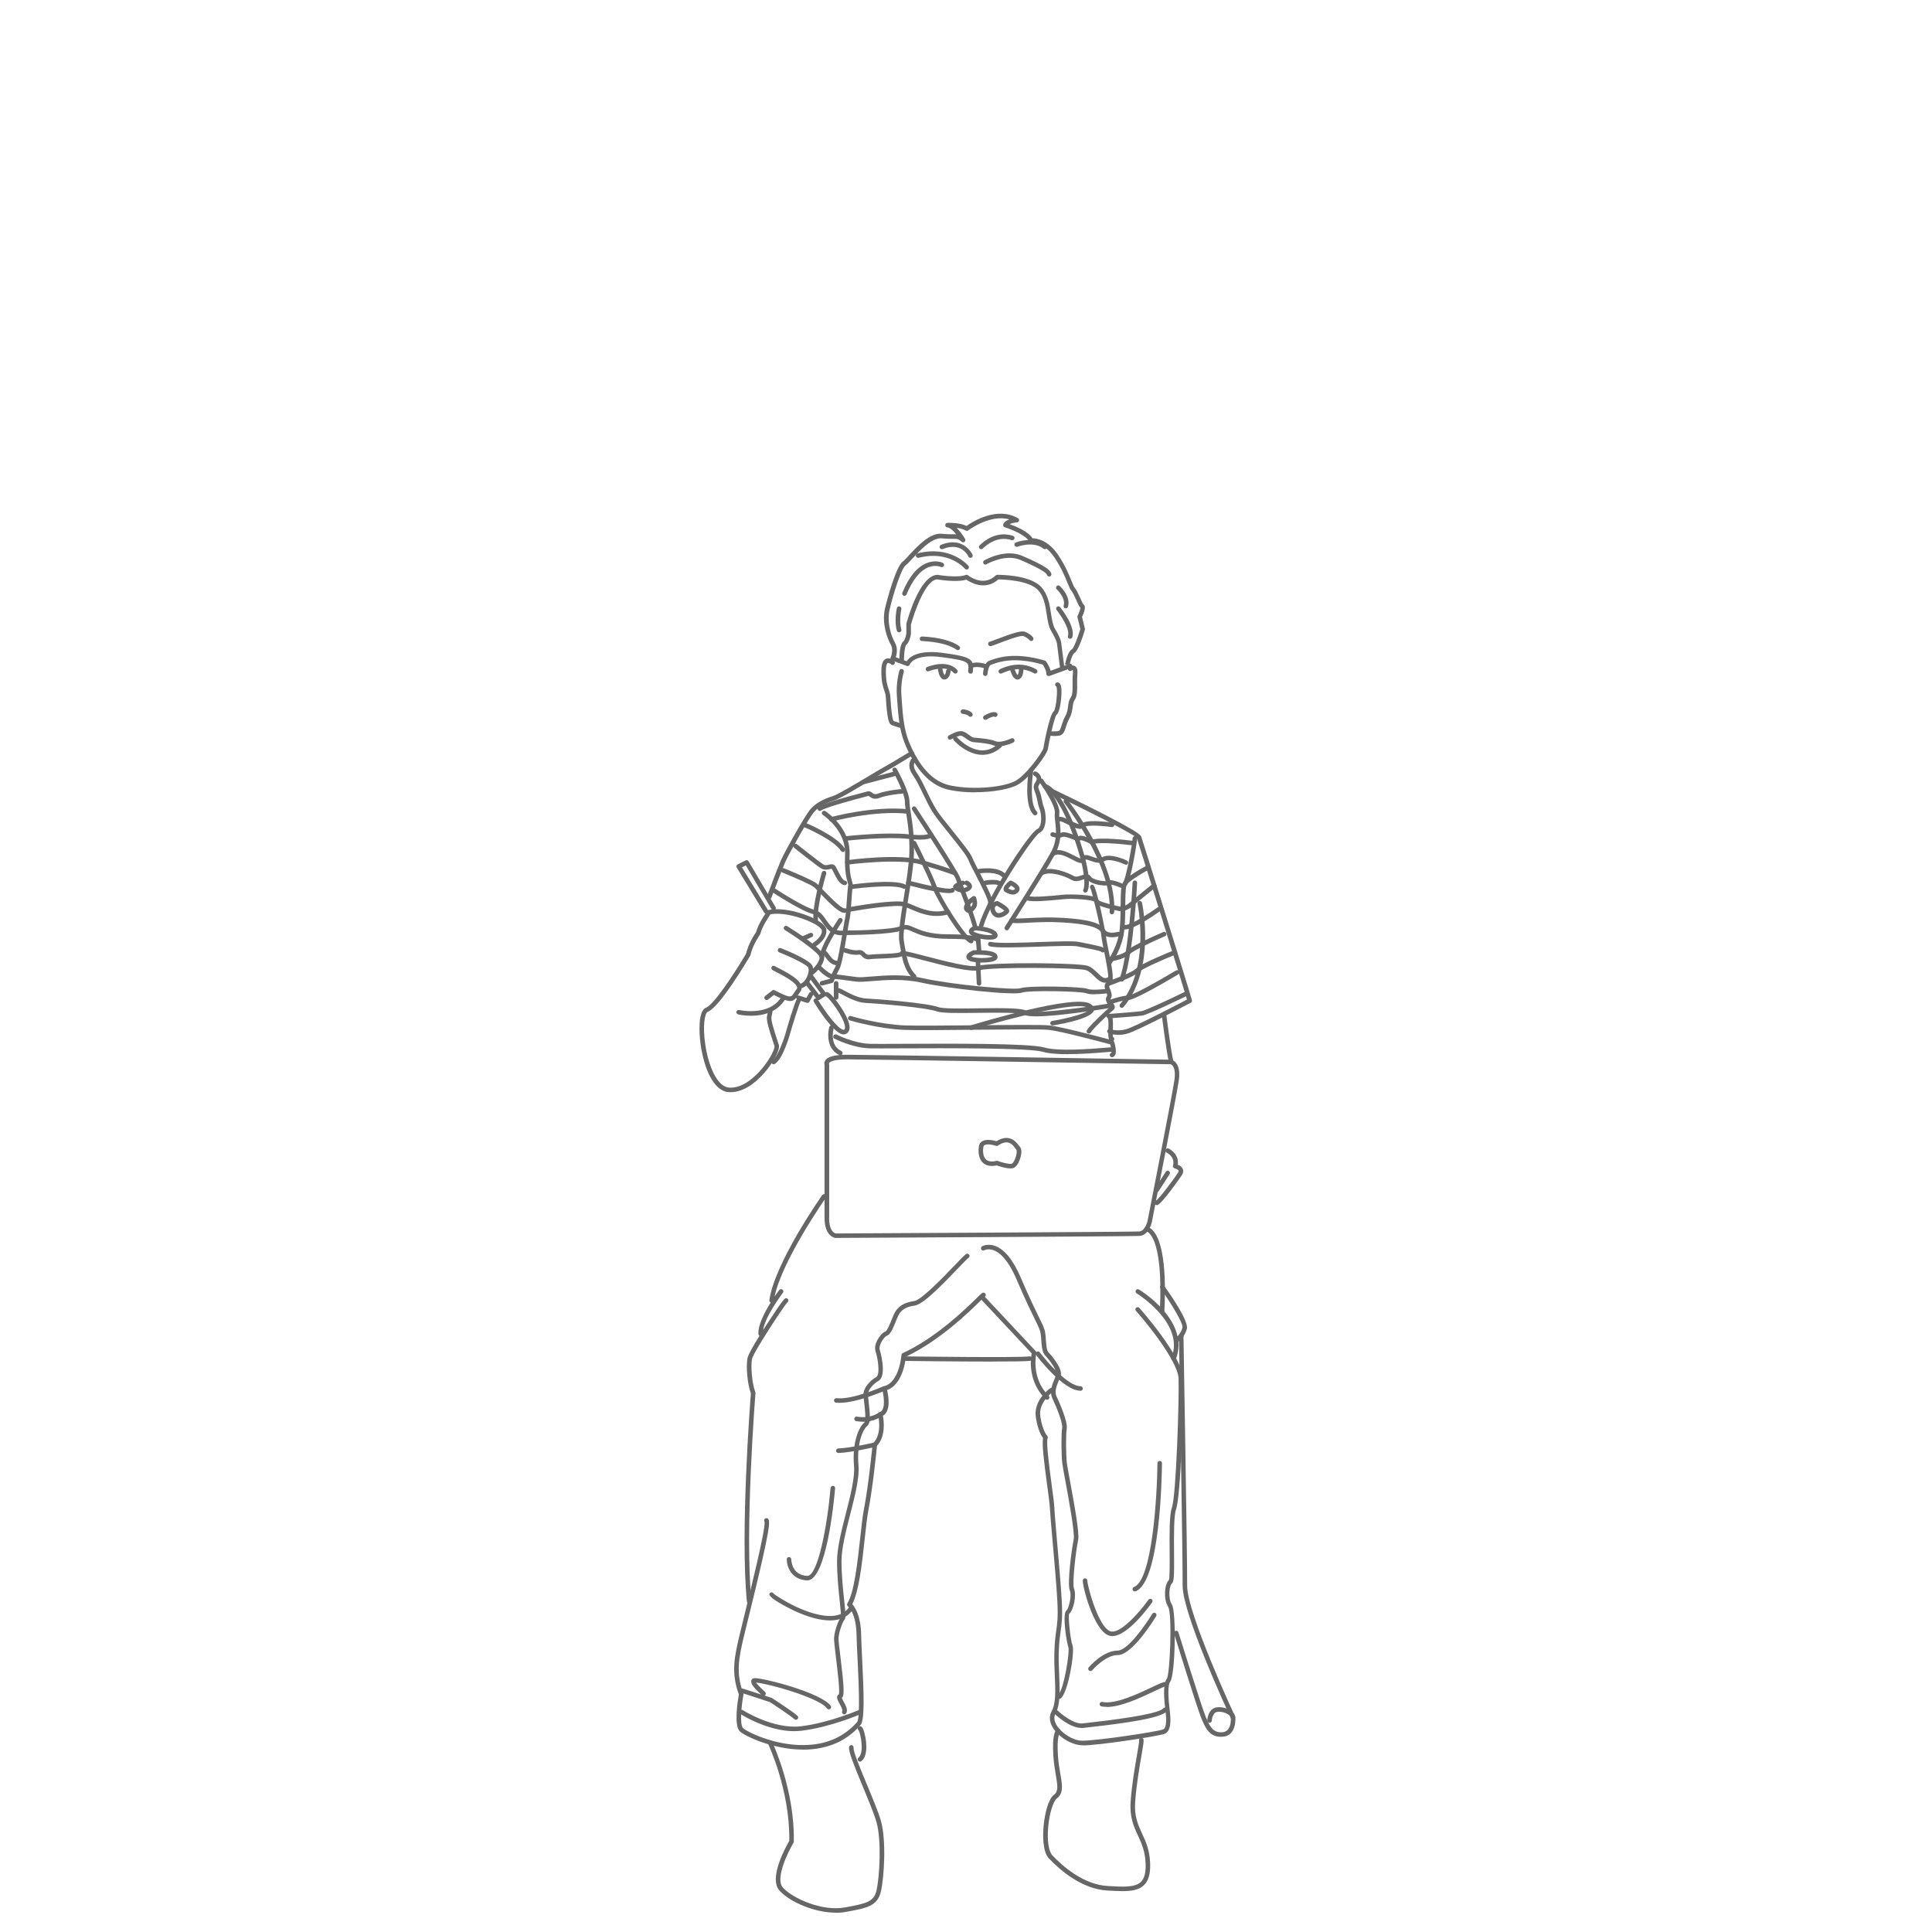 <svg xmlns="http://www.w3.org/2000/svg" viewBox="0 0 320 320" opacity="0.6">
  <path
    d="m183.31,282.71c-.31,0-.6-.03-.88-.08-.2-.04-.33-.24-.29-.44.04-.2.24-.34.44-.29,2.11.44,5.87-1.34,8.12-2.4,1.3-.61,1.94-.91,2.29-.91.21,0,.38.17.38.38s-.17.37-.37.38c-.22,0-1.15.45-1.97.84-2.19,1.04-5.37,2.54-7.71,2.54Zm-2.7-5.93c-.09,0-.17-.03-.24-.09-.16-.13-.18-.37-.04-.53.1-.11,2.38-2.77,4.79-2.77,1.68,0,4.71-4.4,5.73-6.09.11-.18.34-.23.52-.13s.23.34.13.51c-.4.66-3.97,6.45-6.37,6.45-2.06,0-4.19,2.48-4.21,2.51-.07.09-.18.13-.29.13Zm3.62-5.79c-.2,0-.39-.03-.58-.1-2.56-.89-4.5-8.58-4.29-9.21.06-.2.27-.31.47-.24.17.06.28.22.26.4.04.86,1.82,7.65,3.81,8.35,1.53.53,4.69-2.92,6.32-5.22.12-.17.35-.21.52-.09.17.12.21.35.09.52-.43.61-4.03,5.59-6.6,5.59Zm-46.78-2.6c-1.55,0-3.45-.49-5.62-1.47-.05-.02-4.63-2.15-4.39-2.92.06-.2.27-.31.47-.24.1.03.17.1.21.18.54.51,6.08,4.07,9.91,3.69,1.25-.12,2.14-.65,2.71-1.6.11-.18.34-.24.51-.13.18.11.24.34.13.51-.79,1.32-2.14,1.99-3.95,1.99Zm50.5-4.81c-.15,0-.29-.09-.35-.24-.07-.19.02-.41.22-.48,3.05-1.15,3.84-15.2,3.89-20.51,0-.21.16-.36.38-.37.21,0,.37.17.37.38-.02,2.01-.29,19.67-4.37,21.21-.04.02-.09.02-.13.02Zm-54.25-1.82s-.04,0-.07,0c-2.63-.14-3.32-2.35-3.32-3.5,0-.21.17-.37.37-.37h0c.21,0,.37.17.38.37,0,.11.04,2.62,2.62,2.76.01,0,.02,0,.03,0,1.79,0,3.33-8.5,3.86-14.58.02-.21.21-.35.41-.34.21.02.36.2.34.41-.22,2.56-1.5,15.26-4.62,15.26Zm5.16-21.1c-.2,0-.37-.16-.38-.36,0-.21.15-.38.36-.39,2.08-.08,5.91-.97,5.95-.98.21-.05.4.08.45.28.05.2-.08.4-.28.45-.16.04-3.94.92-6.09,1,0,0,0,0-.01,0Zm4.07-5.18c-.35,0-.72-.03-1.12-.1-.2-.03-.34-.23-.31-.43.04-.2.22-.35.43-.31,2.27.38,3.57-.63,3.62-.67.16-.13.4-.1.53.06.13.16.11.4-.05.53-.05.04-1.17.93-3.09.93Zm-3.84-3.12c-.22,0-.42-.01-.62-.03-.21-.02-.35-.21-.33-.42.02-.21.22-.35.42-.33,2.59.32,7.68-1.93,7.73-1.95.19-.08.41,0,.5.19.08.19,0,.41-.19.49-.2.09-4.65,2.04-7.51,2.04Zm39.88-2.01c-2.88,0-7.18-5.68-7.36-5.92-.12-.17-.09-.4.08-.52.16-.12.4-.09.52.07,1.17,1.56,4.68,5.62,6.76,5.62.21,0,.38.17.38.38s-.17.38-.38.38Zm5.21-55.24c-.17,0-.32-.11-.36-.28-.05-.2.07-.41.27-.46.05-.12-.03-.76-.2-1.39-1.27-.34-8.18-2.19-10.16-2.4-1.17-.13-6.83-.07-12.3-.02-4.78.05-9.73.1-11.65.02-4.21-.17-8.92-1.52-9.1-1.6-.19-.09-.27-.31-.18-.5.09-.18.3-.26.49-.18.31.12,4.86,1.38,8.82,1.54,1.89.07,6.83.03,11.61-.02,5.75-.06,11.17-.11,12.39.02,1.91.21,7.95,1.8,9.88,2.32-.14-.31-.13-.84-.11-1.72.02-.57.05-1.62-.1-1.81-.16-.06-.23-.21-.21-.39.03-.17.2-.29.37-.3.05,0,4.54-.33,5.43-.46.63-.09,4.66-1.97,7.05-3.14.18-.09.41-.01.5.17.09.19.01.41-.17.5-.64.31-6.32,3.07-7.27,3.2-.73.1-3.66.33-4.91.42.09.43.08,1.04.06,1.82-.01.43-.03,1.04.01,1.3.1.04.18.13.21.24.04.15-.01.3-.13.4.05.04.09.1.12.17.12.37.47,1.62.15,2.2-.09.17-.24.29-.41.33-.03,0-.07.01-.1.01Zm-12.57-6.77c-.92,0-1.61-.07-1.93-.26-.71-.41-4.56-.36-7.66-.32-3.22.04-6,.08-6.88-.25-1.61-.61-9.54-1.29-11.76-1.39-1.4-.07-2.93-.88-3.84-1.37-.26-.14-.55-.29-.66-.33-.15.01-.3-.08-.36-.22-.08-.19,0-.41.19-.49.25-.11.49.02,1.18.39.86.46,2.29,1.22,3.53,1.28,1.92.09,10.17.74,12,1.43.74.28,3.72.24,6.6.2,4.32-.06,7.22-.06,8.04.42.98.57,8.6-.4,13.44-1.18-.03-.03-.05-.07-.06-.11-.07-.19.03-.41.22-.48.08-.03,2.12-.77,3.24-.77.6,0,4.49-2.11,7.89-4.15.17-.1.41-.05.51.13.11.18.05.41-.13.51-1.19.71-7.16,4.25-8.27,4.25-.77,0-2.15.44-2.72.64.07.06.12.13.13.23.03.2-.1.4-.31.43-1.69.28-8.78,1.41-12.38,1.41Zm9.73-3.65c-.59,0-1.15-.05-1.5-.19-.74-.32-9.43-.52-10.57-.09-1.34.51-12.34-.68-16.63-1.65-3.05-.68-6.04-.44-8.22-.26-1.14.09-2.05.17-2.65.08-1.65-.24-3.81-.49-3.81-.49l.09-.75s2.18.25,3.83.49c.51.08,1.38,0,2.48-.09,2.23-.18,5.28-.43,8.44.27,4.99,1.12,15.27,2.02,16.21,1.67,1.29-.48,10.23-.28,11.13.11.56.24,2.39.11,3.4-.03.21-.03.39.12.42.32.03.21-.12.39-.32.42-.18.02-1.28.17-2.3.17Zm2.33-1.43c-.16,0-.3-.1-.35-.25-.03-.09-.03-.18,0-.26-.83.16-1.5-.48-2.09-1.06-.43-.41-.86-.84-1.35-1-1.34-.43-15.29-.57-17.63,0-1.56.38-5.71-.7-9.05-1.58-1.5-.39-3.19-.83-3.64-.84-.36.32-1.3.4-3.59.49-.75.03-1.46.05-1.82.11-.78.12-1.15-.26-1.4-.51-.21-.21-.29-.28-.51-.24-1.01.16-2.37-.36-2.43-.38-.19-.07-.29-.29-.21-.48.08-.19.29-.29.48-.22.01,0,1.24.47,2.04.34.62-.1.94.22,1.17.46.22.22.35.35.75.29.41-.06,1.1-.09,1.91-.12,1.06-.04,2.83-.1,3.12-.3.18-.36.54-.31,4.33.68,3.09.81,7.32,1.91,8.68,1.57,2.56-.63,16.5-.49,18.04,0,.66.21,1.18.72,1.65,1.17.8.78,1.18,1.06,1.73.74.18-.1.41-.04.51.14.06.11.07.23.02.34,1.27-.46,3.55-1.35,4.1-1.9.86-.85,5.78-2.84,6.33-3.06.19-.08.41.02.49.21s-.02.41-.21.49c-2.13.86-5.52,2.34-6.09,2.9-.87.86-4.45,2.1-4.85,2.24-.04.01-.08.02-.12.02Zm.26-4.03c-.19,0-.35-.14-.37-.33-.03-.21.12-.39.32-.42.56-.07,2.15-.4,2.74-1,.85-.86,5.53-2.88,6.06-3.11.19-.08.41,0,.49.2.08.19,0,.41-.2.49-2.03.87-5.26,2.38-5.82,2.95-.9.91-3.08,1.21-3.18,1.22-.02,0-.03,0-.05,0Zm-1.25-1.46c-.11,0-.22-.05-.29-.14-.29-.18-1.86-.48-2.9-.68l-1.02-.2c-.75-.15-3.54-.05-6.23.04-3.53.12-7.18.25-8.31-.05-.2-.05-.32-.26-.27-.46.05-.2.26-.32.46-.27,1.03.27,4.79.14,8.1.02,2.99-.1,5.57-.2,6.4-.03l1.01.2c2.51.49,3.17.65,3.37.99.11.18.04.41-.13.51-.06.03-.12.05-.19.05Zm-20.65-1.53c-.07,0-.15-.02-.21-.07-.09-.06-.14-.15-.16-.25-.21-.11-1.11-.42-4.64-.42-3.21,0-4.8-.71-5.86-1.18-.8-.36-1.15-.5-1.66-.26-1.63.77-8.85.8-9.16.81h0c-.21,0-.37-.17-.38-.37,0-.21.17-.38.37-.38,2.04,0,7.62-.16,8.84-.73.84-.39,1.48-.11,2.28.25,1,.44,2.51,1.11,5.56,1.11,4.9,0,5.21.58,5.34.83.1.2.06.39-.02.5-.07.11-.19.16-.31.16Zm-.31-.58h0,0Zm0,0s0,0,0,0c0,0,0,0,0,0Zm24.64-1.71s-.05,0-.08,0c-.21-.01-.36-.19-.35-.4.01-.21.18-.38.4-.35.92.05,3.78-1.74,5.37-2.89.17-.12.4-.08.52.08.12.17.08.4-.08.52-.43.31-4.23,3.03-5.78,3.03Zm-31.19-2.23c-1.68,0-3.12-.62-4.26-1.1-.41-.17-.78-.34-1.13-.45-1.29-.43-6.83.44-8.86.81-.21.04-.4-.1-.44-.3-.04-.2.1-.4.3-.44.77-.14,7.53-1.35,9.24-.79.36.12.76.29,1.19.47,1.53.65,3.43,1.47,5.71.78.2-.06.41.05.47.25.06.2-.05.41-.25.47-.69.21-1.34.29-1.96.29Zm30.48-.81c-.14,0-.27-.01-.41-.04-2.73-.6-3.77-1-3.98-1.54-.47-.31-3.48-.52-4.7-.43-.22.02-.56.05-.97.09-2.27.22-4.56.42-5.48.15-.2-.06-.31-.27-.25-.47s.26-.31.47-.25c.85.25,3.67-.02,5.19-.17.42-.04.76-.07.98-.09.05,0,5.18-.17,5.46.92.11.15.81.48,3.43,1.06.92.2,1.88-.78,1.89-.79l3.65-2.96c.16-.13.4-.11.53.05s.11.4-.05.53l-3.61,2.93s-.99,1.02-2.14,1.02Zm-4.41-1.66h0s0,0,0,0Zm-24.07-1.33c-1.17,0-3.46-.44-6.83-1.33-.2-.05-.32-.26-.27-.46.05-.2.26-.32.46-.27,2.98.78,6.51,1.5,7,1.31.14-.15.35-.14.5,0,.15.14.14.4,0,.55-.12.13-.41.2-.86.2Zm8.43-1.16c-.09,0-.19-.04-.26-.11-.21-.21-1.26-.2-2.06-.06-.21.03-.4-.1-.43-.31-.04-.2.1-.4.3-.43.49-.08,2.12-.32,2.72.26.15.15.15.38,0,.53-.07.07-.17.11-.27.11Zm20.72,0s-.07,0-.11-.02c-.19-.06-.31-.26-.25-.46.25-.84,2.94-2.37,4.08-2.98.18-.1.41-.03.51.15.1.18.03.41-.15.51-1.69.91-3.58,2.15-3.72,2.54-.05.16-.2.26-.36.26Zm-20.06-1.37c-.1,0-.2-.04-.27-.12-.83-.87-2.99-.74-3.76-.61-.2.04-.4-.1-.43-.31-.03-.2.1-.4.31-.43.13-.02,3.15-.51,4.42.83.14.15.14.39-.01.53-.07.07-.17.1-.26.1Zm10.98-39.59s-.08,0-.11-.02c-.2-.06-.31-.27-.24-.47.36-1.13-1.24-3.47-1.88-4.27-.13-.16-.1-.4.06-.53.16-.13.4-.1.53.06.26.33,2.56,3.26,2.01,4.97-.05.16-.2.26-.36.26Zm-28.33-1.07c-.16,0-.31-.11-.36-.27-.46-1.56-.03-3.65,0-3.73.04-.2.24-.33.45-.29.2.04.33.24.29.44,0,.02-.42,1.99,0,3.37.06.2-.05.41-.25.47-.04.01-.07.02-.11.02Zm27.63-3.96s-.07,0-.11-.02c-.2-.06-.31-.27-.25-.47.37-1.24-1.13-2.65-1.15-2.67-.15-.14-.16-.38-.02-.53.14-.15.38-.16.53-.02.08.07,1.87,1.75,1.35,3.43-.05.16-.2.27-.36.27Zm-26.74-2.08s-.1,0-.14-.03c-.19-.08-.28-.3-.2-.49,1.09-2.65,2.47-4.31,4.09-4.93,1.46-.56,2.56-.04,2.61-.01.19.09.26.31.17.5-.09.19-.32.26-.5.17h0s-.89-.4-2.04.05c-1.39.54-2.65,2.1-3.64,4.51-.06.15-.2.23-.35.23Zm23.97-3.2c-.18,0-.35-.14-.37-.32-.03-.1-.38-.71-4.4-2.43-2.52-1.07-5.57.7-5.6.72-.17.11-.41.05-.51-.13-.1-.18-.05-.41.13-.51.14-.08,3.42-1.98,6.28-.76,4.13,1.76,4.77,2.49,4.84,3.01.03.21-.11.39-.32.42-.02,0-.04,0-.05,0Zm-13.65-1.15c-.11,0-.21-.05-.29-.13-.11-.13-2.69-3.1-7.67-1.82-.2.05-.41-.07-.46-.27-.05-.2.07-.4.27-.46,5.46-1.4,8.31,1.92,8.43,2.06.13.16.11.39-.05.53-.07.06-.16.09-.24.09Zm.62-1.94c-.14,0-.28-.08-.34-.22-.04-.1-1.15-2.49-4.26-1.24-.19.07-.41-.02-.49-.21-.08-.19.02-.41.21-.49,3.8-1.52,5.21,1.61,5.22,1.64.08.19,0,.41-.19.49-.05.02-.1.03-.15.03Zm12.33-1.44c-.08,0-.17-.03-.24-.08-1.65-1.33-4.26-.34-4.29-.33-.19.07-.41-.02-.49-.21-.08-.19.02-.41.21-.49.12-.05,3.04-1.16,5.03.45.16.13.19.37.06.53-.07.09-.18.14-.29.14Zm-10.56,0c-.11,0-.21-.04-.28-.13-.13-.16-.12-.39.04-.53l.07-.06c2.15-1.99,4.14-1.91,5.44-1.49.2.06.31.28.24.47-.06.2-.28.3-.47.24-1.1-.36-2.81-.42-4.7,1.33l-.09.08c-.07.06-.16.09-.25.09Z"
  />
  <path
    d="m176.88,174.61c-1.61,0-3.14-.1-4.17-.4-2.31-.67-16.17-.6-23.62-.57-2.51.01-4.32.02-5.02,0-2.91-.09-5.73-1.55-5.85-1.61-.18-.1-.25-.32-.16-.51s.32-.25.51-.16c.03.01,2.79,1.44,5.53,1.53.69.02,2.59.01,4.99,0,8.01-.04,21.42-.11,23.83.6,2.33.68,7.72.25,10.02.06,1.16-.09,1.25-.1,1.37-.06.2.06.31.27.24.47-.06.2-.27.3-.47.24-.03,0-.54.05-1.08.09-1.48.12-3.88.31-6.12.31Zm-14.72-11.35c-.2,0-.36-.16-.38-.36l-.17-3.39s0-.09.02-.13c-.75-.08-1.42-.29-1.55-.74-.19-.64.72-1.06,1.06-1.22.04-.02.09-.03.14-.03.1,0,.27-.01.5-.01l-.17-1.97s0-.09.01-.14c-.56-.19-.99-.46-1.11-.79-.09-.25-.11-.72.79-1.1.05-.02.11-.03.17-.03.8.04,3.45.27,3.75,1.43.07.27-.03.61-.53.77-.47.14-1.43.11-2.31-.07l.16,1.89s0,.02,0,.02c.91.03,2.01.17,2.45.58.2.19.24.4.24.54,0,.58-.78.76-1.37.85-.23.03-.84.08-1.5.07,0,.02,0,.03,0,.05l.17,3.39c0,.21-.15.38-.36.39,0,0-.01,0-.02,0Zm-1.29-4.82c.2.09.69.22,1.54.24.98.02,1.73-.11,2.01-.23-.32-.22-1.67-.37-3.03-.31-.29.14-.44.24-.52.31Zm.35-4.14c.06,0,.37.22,1.2.41.89.2,1.68.21,1.99.13-.33-.37-1.69-.67-2.9-.74-.25.12-.3.2-.3.2,0,0,0,0,0,0Zm-23.15,7.87c-.96,0-2.16-1.17-2.55-1.58-.14-.15-.14-.39.01-.53.15-.14.39-.14.53.01.75.78,1.83,1.51,2.13,1.32.18-.11.41-.06.52.12.11.18.06.41-.12.52-.16.1-.33.14-.51.14Zm.6-2.29c-.97,0-1.57-.81-1.97-1.35-.12-.16-.28-.39-.36-.43-.19-.07-.29-.29-.21-.48.08-.19.3-.29.49-.21.26.1.44.35.68.68.47.64.87,1.12,1.5,1.04.22-.02.39.12.42.32.03.21-.12.39-.32.42-.08.01-.16.02-.23.02Zm22.18-3.64s-.07,0-.1-.01c-1.49-.43-5.59-7.24-6.32-9.19-.8-2.16-3.34-7.19-3.36-7.24-.09-.19-.02-.41.17-.5.18-.09.41-.02.5.17.1.21,2.58,5.11,3.4,7.32.85,2.29,4.83,8.44,5.82,8.73.2.06.31.27.26.46-.05.16-.2.27-.36.27Zm23.34-1c-.63,0-1.36-.17-1.79-.82-.6-.91-2.54-1.4-6.5-1.64-2.17-.13-4.09-.03-5.62.05-1.28.07-2.21.12-2.79,0-.2-.04-.34-.23-.3-.44.04-.2.22-.34.44-.3.49.09,1.43.04,2.61-.02,1.55-.08,3.49-.18,5.71-.05,4.34.26,6.32.82,7.08,1.98.54.82,2.08.35,2.1.35.2-.06.41.05.47.25.06.2-.05.41-.25.47-.04.01-.55.17-1.16.17Zm-44.8-.33c-1.69,0-2.49-1.15-3.15-2.09-.47-.67-.88-1.26-1.51-1.4-1.94-.45-6.6-3.52-6.8-3.65-.17-.11-.22-.35-.11-.52.12-.17.35-.22.52-.11.05.03,4.75,3.13,6.56,3.55.91.21,1.44.97,1.95,1.7.71,1.01,1.38,1.97,3.02,1.73.21-.02.39.12.42.32.03.21-.11.4-.32.42-.21.03-.4.04-.58.04Zm21.1-3.71c-.19,0-.45-.07-.68-.37-.55-.73.51-1.75.73-1.94,0,0,.02-.02.03-.02l.52-.39c.09-.07.22-.09.33-.06.11.03.21.12.25.23.04.11.38,1.1-.04,1.74-.24.36-.63.8-1.11.82,0,0-.02,0-.03,0Zm.54-1.74c-.42.38-.68.84-.62.92.03.03.06.07.08.07h0c.08,0,.28-.13.51-.48.08-.13.1-.34.07-.55l-.04.03Zm-21.17,1.74c-.79,0-2.06-1.18-4.19-3.4-.37-.39-.67-.71-.83-.85-.47-.42-3.49-1.72-5.28-2.44-.19-.08-.28-.3-.21-.49s.29-.29.49-.21c.49.2,4.77,1.93,5.5,2.58.17.15.48.48.88.89.75.79,3.03,3.17,3.63,3.17,0,0,.01,0,.02,0,.2-.05.4.08.45.28.05.2-.08.4-.29.45-.05.01-.1.02-.16.02Zm45.84-4.16c-.05,0-.1-.01-.15-.03-.74-.33-1.56-.57-1.75-.5-.44.31-1.64.08-1.88.04-.54-.11-1.49-.38-1.86-.94-.07-.11-.21-.09-.73.09-.54.18-1.21.41-1.85.04-1.09-.64-3.61-1.52-4.79-.79-.17.11-.41.05-.52-.12-.11-.18-.05-.41.12-.52,1.72-1.05,4.83.35,5.57.79.35.2.77.06,1.23-.1.51-.17,1.2-.41,1.61.22.35.55,2.35.85,2.71.68.5-.34,1.75.14,2.46.45.19.08.27.31.19.5-.06.14-.2.22-.34.22Zm-45.76-.43s-.01,0-.02,0c-.81-.04-1.36-1.15-1.81-2.05-.13-.26-.29-.59-.37-.67-.02,0-.2.03-.3.06-.37.09-.92.22-1.51-.16-.83-.53-4.25-3.26-4.4-3.37-.16-.13-.19-.36-.06-.53.13-.16.37-.19.53-.06.04.03,3.54,2.81,4.34,3.33.32.21.62.14.93.06.3-.07.71-.17,1.02.16.14.15.27.41.49.85.26.52.8,1.61,1.17,1.63.21,0,.37.19.36.39,0,.2-.18.36-.38.36Zm46.54-3.39c-.05,0-.11-.01-.16-.04-.64-.31-2.63-1.06-3.43-.53-.73.48-1.58.17-2.27-.08-.28-.1-.71-.25-.82-.2-.12.34-.29.46-.42.52-.44.18-1.02-.11-1.81-.53-1-.52-2.25-1.17-2.99-.61-.16.12-.4.09-.53-.07-.12-.17-.09-.4.07-.52,1.12-.84,2.66-.04,3.79.55.41.21,1.02.53,1.18.5.03-.22.17-.39.37-.5.4-.2.89-.02,1.41.17.58.21,1.18.43,1.6.16,1.29-.85,3.88.35,4.17.49.19.09.27.31.18.5-.06.13-.2.21-.34.21Zm-46.87-2.11c-.12,0-.24-.06-.32-.17-1.22-1.91-6.09-3.94-6.14-3.96-.19-.08-.28-.3-.2-.49.08-.19.3-.28.49-.2.21.09,5.13,2.14,6.48,4.24.11.17.06.41-.11.52-.06.04-.13.06-.2.06Zm47.95-1.11s-.03,0-.05,0c-2.13-.26-5.77-.55-6.47-.18-.11.06-.24.06-.35,0-.71-.39-1.51-.69-1.7-.65-.3.23-.81.04-1.52-.23-.44-.16-1.17-.44-1.39-.34-.82.36-1.82-.03-1.87-.04-.19-.08-.29-.29-.21-.48.07-.19.29-.29.48-.22.21.08.86.25,1.29.06.51-.22,1.24.06,1.96.32.31.12.78.28.92.28.38-.3,1.41.12,2.24.56,1.4-.45,5.8.07,6.71.18.21.03.35.21.33.42-.02.19-.19.33-.37.33Zm-8.66-2.71c-.57,0-1.29-.36-2-.72-.43-.21-1.14-.57-1.33-.53-.19.09-.41,0-.49-.19-.09-.19,0-.41.19-.5.45-.21,1.12.12,1.97.54.48.24,1.6.8,1.78.6.74-.82,4.18-.39,5.22-.24.21.03.35.22.32.42-.03.2-.21.35-.42.32-1.95-.28-4.24-.35-4.56,0-.18.2-.41.28-.68.28Z"
  />
  <path
    d="m160.85,170.59c-.16,0-.31-.1-.36-.27-.06-.2.05-.41.25-.47,1.74-.53,17.09-5.15,19.79-3.62.65.37.73.77.68,1.05-.24,1.35-4.85,2.24-6.82,2.56-.21.04-.4-.11-.43-.31-.03-.2.11-.4.31-.43,3.19-.52,6.15-1.45,6.2-1.95h0s-.03-.1-.31-.26c-1.84-1.04-12.49,1.63-19.21,3.68-.04.01-.07.02-.11.02Zm24.96-3.65c-.08,0-.17-.03-.24-.09-.16-.13-.18-.37-.05-.53,5.1-6.07,2.91-16.54,2.89-16.64-.04-.2.08-.4.29-.45.21-.04.4.09.45.29.1.44,2.29,10.92-3.05,17.28-.07.09-.18.13-.29.13Zm0-4.35s-.08,0-.12-.02c-.2-.07-.3-.28-.23-.48,1.59-4.67,2.12-15.77,2.13-15.89,0-.21.2-.36.39-.36.21,0,.37.19.36.39-.02.46-.54,11.32-2.17,16.09-.05.16-.2.25-.35.25Zm-49.68-3.71c-.2,0-.36-.15-.37-.35-.08-1.48,2.79-5.84,3.12-6.33.12-.17.35-.22.52-.1.17.12.22.35.1.52-1.19,1.78-3.05,4.94-3,5.87.01.21-.15.38-.35.4,0,0-.01,0-.02,0Zm25.32-5.2c-.17,0-.32-.11-.36-.28-.36-1.35-1.33-3.93-2.04-5.8-.36-.95-.64-1.7-.74-2.01-.2-.63-4.53-7.36-7.22-11.45-.11-.17-.07-.41.11-.52.17-.11.4-.07.52.11.72,1.09,7.01,10.69,7.3,11.63.1.3.38,1.04.73,1.97.72,1.89,1.7,4.49,2.07,5.88.05.2-.07.41-.27.46-.03,0-.06.01-.1.01Zm-26.33-.9c-.19,0-.35-.14-.37-.33-.29-2.36,1.31-7.73,1.38-7.95.06-.2.27-.31.47-.25.2.06.31.27.25.47-.02.05-1.62,5.44-1.36,7.65.03.21-.12.39-.33.42-.01,0-.03,0-.04,0Zm2.61-16.71c-.17,0-.32-.11-.36-.27-.06-.2.06-.41.26-.46.07-.02,7-1.91,12.85-1.3.21.02.36.21.33.41-.02.21-.2.35-.41.33-5.7-.6-12.5,1.26-12.57,1.28-.03,0-.07.01-.1.01Zm-1.94-1.75c-.11,0-.21-.05-.29-.14-.13-.16-.11-.4.05-.53.53-.44,3.21-1.29,7.95-2.52l.21-.05c.33-.08.57.09.75.23.25.18.45.33.94.14,1.11-.44,3.59-.78,3.98-.73.21.02.35.21.33.42-.03.2-.2.35-.42.33-.26-.02-2.57.27-3.62.69-.87.34-1.36-.02-1.65-.23-.06-.04-.13-.1-.17-.11l-.17.05c-6.49,1.69-7.51,2.24-7.67,2.37-.07.06-.15.09-.24.09Zm7.2-4.4l-.19-.73s4.97-1.31,5.3-1.39c.2-.05.4.07.45.28s-.07.4-.28.45c-.33.08-5.28,1.39-5.28,1.39Z"
  />
  <path
    d="m173.44,231.85c-.1,0-.19-.04-.27-.11-2.96-2.96-2.47-6.66-2.29-7.57l-8.29-8.85c-.14-.15-.13-.39.02-.53.15-.14.39-.13.53.02l8.42,8.99c.09.09.12.22.09.35,0,.04-.97,4.04,2.05,7.06.15.15.15.38,0,.53-.07.07-.17.11-.27.11Zm-32.6-84.57c-.18,0-.34-.14-.37-.32-.03-.21.11-.39.32-.42.75-.1,7.35-1,9.18-.02.18.1.25.33.15.51-.1.18-.33.25-.51.15-1.36-.73-6.76-.18-8.72.1-.02,0-.04,0-.05,0Zm17.36-2.29s-.09,0-.14-.03c-.02,0-1.64-.63-5.45-1.76-3.75-1.11-12.14,0-12.22.01-.2.03-.39-.12-.42-.32-.03-.21.12-.39.32-.42.35-.05,8.63-1.15,12.54.01,3.85,1.14,5.44,1.75,5.51,1.78.19.07.29.29.21.48-.06.15-.2.24-.35.24Zm-17.86-5.77c-.19,0-.35-.14-.37-.33-.02-.21.13-.39.33-.41.27-.03,6.57-.7,10.18-.29,2.7.31,3.31-.05,3.39-.11.08-.15.24-.23.41-.19.2.04.33.25.29.45-.11.48-.92.97-4.18.6-3.53-.4-9.95.28-10.02.29-.01,0-.03,0-.04,0Zm13.5-1.06h0s0,0,0,0Zm0,0h0s0,0,0,0Zm0,0h0Z"
  />
  <path
    d="m138.43,316.8c-3.47,0-7.52-1.72-9.29-3.62-1.92-2.04,1.04-7.33,1.59-8.27.13-8.43-3.47-15.98-3.5-16.05-.09-.19-.01-.41.17-.5.19-.09.41-.01.5.17.04.08,3.74,7.84,3.58,16.49,0,.07-.02.13-.05.19-.94,1.58-3.1,6.02-1.74,7.46,1.66,1.78,6.45,3.93,10.18,3.27,3.69-.66,4.88-.95,5.31-2.84.49-2.14.87-8.2,0-11.27-.39-1.39-1.35-3.69-2.27-5.91-1.47-3.54-2.37-5.75-2.28-6.54.03-.2.2-.35.42-.33.21.03.35.21.33.42-.08.63,1.2,3.7,2.23,6.16.93,2.24,1.9,4.55,2.3,5.99.92,3.24.52,9.38,0,11.65-.56,2.46-2.35,2.78-5.91,3.42-.5.09-1.03.13-1.57.13Zm-7.33-11.79h0,0Zm11.33-13.23c-.11,0-.22-.05-.29-.14-.13-.16-.1-.4.06-.53.98-.78.35-3.97.03-4.5-.1-.07-.17-.18-.17-.31,0-.21.17-.38.38-.38.34,0,.49.36.61.7.41,1.17.89,4.08-.37,5.08-.07.06-.15.08-.23.08Zm36.88-2.72c-.07,0-.14,0-.2,0-1.69-.06-3.88-1.43-4.78-3-.52-.92-.58-1.81-.16-2.58.74-1.36.65-3.45.54-5.86-.05-1.2-.11-2.45-.08-3.78.04-1.78.19-2.81.31-3.72.18-1.24.33-2.3.19-4.91-.14-2.63-.49-6.62-.78-9.83-.22-2.46-.4-4.58-.45-5.5-.03-.73-.23-2.24-.47-3.98-.53-3.95-.87-6.71-.67-7.73-.29-.37-.87-1.33-1.19-3.42-.44-2.84,2.27-4.74,2.39-4.82.17-.12.41-.07.52.1.12.17.07.4-.1.52-.02.02-2.44,1.71-2.07,4.08.38,2.43,1.12,3.15,1.12,3.16.12.11.15.29.09.43-.28.6.3,4.96.65,7.57.24,1.76.44,3.28.47,4.04.04.91.23,3.02.44,5.47.28,3.22.63,7.22.78,9.86.15,2.68-.01,3.79-.19,5.06-.13.93-.27,1.89-.31,3.63-.03,1.31.03,2.54.08,3.73.11,2.52.21,4.7-.62,6.25-.29.54-.24,1.16.15,1.85.77,1.35,2.71,2.58,4.15,2.63,2.28.07,12.55-1.48,13.55-1.87.28-.11.68-.66.36-3.17l-.02-.14c-.34-2.81-.25-4.44.25-5.06.53-.78.93-10.83.22-11.93-.8-1.26-.61-3.79.12-4.42.16-.43.14-2.77.13-4.65-.03-3.06-.05-6.22.37-7.34.7-1.86,1.22-17.83,1.11-21.38-.1-3.14-6.34-10.48-7.05-11.21-.14-.15-.14-.39.01-.53.15-.14.39-.14.53.01.07.07,7.14,8,7.25,11.71.11,3.44-.36,19.57-1.16,21.67-.38.99-.35,4.36-.33,7.07.04,4.23-.02,4.96-.39,5.23-.35.25-.66,2.39.02,3.45.79,1.24.57,11.78-.28,12.81-.13.16-.52.94-.1,4.44l.02.2c.21,1.62.3,3.53-.83,3.97-1.04.41-10.93,1.93-13.65,1.93Z"
  />
  <path
    d="m185.89,313.23c-.76,0-1.58-.05-2.48-.1-4.26-.24-7.89-3.43-9.67-5.31-1.11-1.17-1-4.04-.9-5.22.18-2.14.78-4.62,1.72-5.32.75-.56.63-1.41.32-3.27-.15-.86-.33-1.93-.41-3.16-.24-3.55.35-4.31.62-4.48.18-.11.41-.05.52.13.1.16.06.37-.08.49-.05.06-.51.74-.3,3.81.08,1.2.25,2.2.41,3.09.31,1.82.54,3.14-.61,4-.53.4-1.21,2.3-1.42,4.78-.19,2.21.08,3.99.7,4.64,1.7,1.8,5.16,4.85,9.16,5.07,2.53.15,4.53.27,5.5-.68.58-.57.84-1.57.78-3.05-.08-2.04-.68-3.36-1.27-4.63-.69-1.49-1.4-3.03-1.21-5.63.2-2.83.71-5.77,1.05-7.71.19-1.09.38-2.21.35-2.42-.03-.2.11-.4.31-.43.2-.03.39.1.43.3.05.31-.07,1.04-.35,2.67-.34,1.93-.84,4.85-1.04,7.64-.17,2.41.47,3.8,1.15,5.27.62,1.34,1.25,2.72,1.33,4.91.06,1.73-.26,2.87-1.01,3.61-.81.8-2.04,1-3.58,1Zm-54.32-26.49c-4.45,0-8.73-2.72-8.93-2.85-.17-.11-.22-.34-.11-.52.11-.17.35-.22.52-.11.05.03,5.06,3.22,9.65,2.66,4.68-.57,9.52-2.67,9.56-2.69.19-.08.41,0,.49.19.08.19,0,.41-.19.49-.05.02-4.99,2.17-9.78,2.75-.41.05-.81.07-1.22.07Zm47.54-.54c-2,0-4.35-2.25-4.46-2.35-.15-.14-.15-.38,0-.53.14-.15.38-.15.53,0,.68.65,2.74,2.31,4.15,2.13.24-.03.62-.07,1.11-.13,7.53-.85,11.66-1.65,12.27-2.38.13-.16.37-.18.53-.05.16.13.18.37.05.53-.98,1.18-7,2-12.76,2.65-.48.05-.86.1-1.1.13-.1.01-.21.02-.31.02Zm-39.27-2.25c-.07,0-.14-.02-.2-.06-.18-.11-.23-.34-.12-.52.09-.15-.29-.87-.44-1.13-.3-.56-.54-1-.38-1.35.05-.11.13-.2.25-.26.17-.66-.23-3.94-.47-5.93-.22-1.85-.36-3-.33-3.44.08-1.17.71-2.9,1.13-3.41.05-.29-.07-1.47-.19-2.61-.19-1.8-.45-4.27-.45-6.65,0-2.19.74-5.09,1.46-7.9.75-2.93,1.52-5.95,1.35-7.9-.34-3.98.87-6.51,1.71-7.17.34-.27.07-2.52-.03-3.37-.09-.77-.14-1.22-.11-1.49.1-.9,1-2.05,2.11-2.68.67-.38.3-3.01-.11-4.26-.23-.69.1-1.49.32-1.9.32-.59.85-1.25,1.33-1.38.28-.12.8-1.42,1.05-2.04.13-.33.25-.63.36-.85.37-.78,1.12-1.86,3.34-2.15,1.18-.16,4.99-4.13,6.82-6.04,1.76-1.84,1.8-1.88,2.09-1.78.2.06.31.27.24.47-.04.11-.12.2-.23.24-.19.15-.89.88-1.57,1.59-3.06,3.2-5.93,6.09-7.26,6.26-1.83.24-2.42,1.01-2.76,1.73-.1.21-.22.5-.34.81-.56,1.4-.98,2.32-1.55,2.48-.14.04-.55.41-.87,1.01-.27.51-.38,1-.27,1.31.01.04,1.28,4.28-.23,5.15-.96.54-1.67,1.53-1.73,2.1-.02.19.05.76.11,1.32.25,2.06.37,3.56-.25,4.05-.61.48-1.75,2.69-1.43,6.51.18,2.07-.58,5.02-1.38,8.15-.71,2.76-1.43,5.62-1.43,7.71,0,2.35.26,4.79.45,6.57.25,2.42.28,2.91.02,3.17-.23.23-.88,1.84-.96,2.98-.03.39.15,1.8.33,3.29.63,5.2.65,6.35.2,6.63.06.17.21.45.32.65.36.67.74,1.37.42,1.89-.07.11-.19.18-.32.18Zm35.64-2.55c-.11,0-.22-.05-.3-.15-.13-.16-.1-.4.07-.53.94-.72,1.98-7.16,1.7-7.89-.22-.55-1.11-5.57-.27-6.14.33-.26.88-2.41.52-3.25-.49-1.16.36-7.2.64-8.47.22-.99-.82-6.63-1.38-9.67-.26-1.4-.46-2.5-.51-2.91-.16-1.38-.2-4.84-.02-5.88.12-.72-.75-3.04-1.62-4.89-.54-1.15.01-2.42.41-3.35.09-.21.17-.4.23-.57.22-.6-1.07-2.41-1.81-3.16-.52-.52-.59-1.5-.67-2.54-.03-.35-.05-.71-.1-1.06-.08-.62-.34-1.15-.98-2.45-.62-1.27-1.56-3.18-2.99-6.52-1.48-3.48-2.94-4.6-3.9-4.92-.87-.29-1.44.02-1.46.03-.18.1-.41.04-.51-.14-.1-.18-.05-.4.13-.51.03-.02.85-.49,2.05-.1,1.62.53,3.1,2.33,4.39,5.35,1.42,3.32,2.36,5.22,2.98,6.49.66,1.34.96,1.94,1.05,2.68.05.36.07.74.1,1.1.06.85.13,1.74.45,2.06.02.02,2.48,2.59,1.99,3.94-.07.18-.15.39-.25.61-.36.84-.82,1.89-.42,2.74.45.95,1.88,4.15,1.68,5.33-.15.9-.14,4.23.02,5.66.04.39.25,1.48.5,2.86.86,4.65,1.61,8.91,1.37,9.96-.35,1.58-1.02,7.19-.68,8.01.47,1.11-.13,3.72-.8,4.17-.21.44.21,4.4.55,5.24.42,1.06-.73,7.84-1.94,8.77-.07.05-.15.08-.23.08Z"
  />
  <path
    d="m131.85,284.86c-.09,0-.18-.03-.25-.09-.83-.73-3.67-2.59-4.04-2.83-1.72-.58-4.5-1.49-4.76-1.54-.21,0-.35-.17-.35-.37s.19-.37.4-.37c.06,0,.19,0,3.22,1-.02-.02-.05-.04-.08-.07-1.19-1.1-1.78-1.81-1.5-2.37.12-.23.38-.25.47-.26,1.3-.1,11.06,2.38,12.63,4.58.12.17.08.4-.09.52-.17.12-.4.08-.52-.09-1.28-1.79-9.94-4.18-11.75-4.28.13.2.47.6,1.26,1.33.1.1.19.18.24.23.15.15.15.38,0,.53-.02.02-.05.04-.08.06.36.12.74.25,1.17.39.03,0,.06.02.08.04.13.09,3.25,2.1,4.18,2.92.16.14.17.38.03.53-.07.08-.18.13-.28.13Zm32.47-59.34c-5.89,0-13.75-.1-14.25-.11-.21,0-.37-.17-.37-.38,0-.21.17-.37.38-.37h0c.19,0,18.52.25,20.43,0,.22-.02.39.12.42.32.03.21-.12.39-.32.42-.67.09-3.21.11-6.29.11Zm30.65-3.24c-.12,0-.23-.05-.3-.15-.12-.17-.09-.4.08-.52,0,0,.81-.62,1.1-1.7.18-.65-1.76-3.9-3.65-6.52-.12-.17-.08-.4.09-.52.17-.12.4-.08.52.08.97,1.35,4.12,5.86,3.77,7.16-.36,1.34-1.34,2.07-1.38,2.1-.07.05-.14.07-.22.07Z"
  />
  <path
    d="m202.21,287.67c-1.9,0-2.57-1.54-3.11-2.79l-.1-.23c-.58-1.32-4.38-13.54-4.54-14.06-.06-.2.05-.41.25-.47.2-.06.41.05.47.25.04.13,3.95,12.69,4.52,13.98l.1.23c.55,1.27,1.08,2.47,2.67,2.33.39-.03.69-.18.92-.45.5-.6.49-1.62.48-1.88-.62-1.32-8.02-17.33-7.99-21.96.03-4.64-.6-41.04-.61-41.4,0-.21.16-.38.37-.38h0c.2,0,.37.16.38.37,0,.37.64,36.77.61,41.42-.03,4.56,7.87,21.53,7.95,21.7.02.04.03.08.03.12,0,.06.14,1.56-.64,2.49-.36.43-.84.67-1.43.71-.1,0-.21.01-.3.01Z"
  />
  <path
    d="m200.34,285.34s-.01,0-.02,0c-.21-.01-.37-.19-.36-.39,0-.08.11-1.95,1.56-2.16.88-.13,1.96.18,2.58.73.33.29.5.63.49.98,0,.21-.19.38-.38.37-.21,0-.37-.18-.37-.38,0-.12-.08-.26-.24-.4-.46-.4-1.32-.64-1.97-.55-.84.12-.92,1.44-.92,1.46-.01.2-.18.36-.37.36Zm-64.2-122.1c-.17,0-.32-.11-.36-.28-.05-.2.07-.41.27-.46l1.4-.37c.14-.38.47-1.23.91-2,.36-.62.92-4,1.25-6.01.16-.98.29-1.75.37-2.07.13-.52.21-1.82.29-2.97.07-1,.12-1.85.21-2.27.04-.22,0-.37-.1-.72-.19-.66-.51-1.77-.41-4.6.15-4.02-3.64-6.49-3.68-6.51-.17-.11-.23-.34-.11-.52.11-.18.35-.23.52-.11.17.11,4.19,2.73,4.02,7.17-.1,2.71.2,3.74.38,4.37.11.37.19.67.12,1.07-.07.37-.13,1.25-.19,2.18-.08,1.23-.17,2.51-.31,3.09-.07.29-.2,1.09-.36,2.01-.5,3.03-.95,5.59-1.34,6.27-.53.93-.91,2.04-.92,2.05-.04.12-.14.21-.26.24l-1.59.42s-.06.01-.1.01Zm1.59-.79h0,0Zm13.66-.35c-.1,0-.19-.04-.26-.11-1.39-1.39-1.69-3.15-2.03-5.18l-.14-.79c-.23-1.29.21-4.08.73-7.3.43-2.71.88-5.52.93-7.53.06-2.8-.27-4.88-.51-6.4-.13-.85-.24-1.53-.24-2.08,0-1.13-1.45-4.01-2.01-5.02-.1-.18-.04-.41.15-.51.18-.1.41-.03.51.15.22.39,2.11,3.85,2.11,5.38,0,.49.1,1.14.23,1.96.25,1.55.58,3.67.52,6.54-.05,2.07-.5,4.9-.94,7.63-.48,3.03-.94,5.88-.73,7.05l.14.8c.32,1.9.6,3.55,1.82,4.77.15.15.15.38,0,.53-.07.07-.17.11-.27.11Zm32.28-2.22c-.08,0-.16-.02-.22-.07-.17-.12-.2-.36-.08-.52.01-.02,1.44-1.95,1.95-4.47.26-1.25.27-3.13.29-4.78.02-2.26.05-3.46.42-3.88.46-.55,1.56-6.55,1.56-7.29,0-.21.17-.38.38-.38s.38.17.38.38c0,.53-1.03,6.98-1.74,7.79-.21.28-.22,2.08-.23,3.39-.01,1.69-.03,3.6-.3,4.92-.55,2.69-2.02,4.69-2.09,4.77-.07.1-.19.15-.3.15Zm-18.28-7.89c-.28,0-.55-.08-.79-.28-.47-.39-.69-1.07-.54-1.61.13-.46.52-.77,1.06-.85.08-.01.16,0,.23.04.77.41,1.71,1,1.8,1.5.03.17-.02.32-.13.45-.31.34-.99.76-1.63.76Zm-.27-1.98c-.27.07-.32.24-.33.29-.07.26.06.63.3.84.3.26.93-.04,1.25-.3-.19-.2-.7-.54-1.22-.83Zm19.04,1.43s-.02,0-.02,0c-.21-.01-.36-.19-.35-.4.49-7.79-7.47-18-7.55-18.1-.13-.16-.1-.4.06-.53.16-.13.4-.1.53.06.33.43,8.21,10.54,7.71,18.62-.01.2-.18.35-.37.35Zm-16.4-3.27c-.36,0-.72-.16-1.01-.29l-.15-.07c-.21-.09-.35-.26-.38-.47-.07-.51.57-1.1.95-1.4.11-.09.26-.11.39-.05.27.12,1.16.56,1.3,1.17.05.23,0,.47-.17.66-.29.34-.61.45-.92.45Zm-.75-.99l.04.02c.58.26.81.32,1.06.03,0-.12-.31-.37-.65-.55-.2.18-.37.37-.45.5Zm12.77.67c-.07,0-.14-.02-.21-.06-.17-.11-.22-.35-.11-.52,0,0,.88-1.76-1.75-8.99-2.62-7.2-4.69-7.67-4.71-7.68-.2-.04-.34-.23-.31-.43.03-.2.21-.34.41-.32.25.03,2.53.5,5.32,8.16,2.77,7.63,1.79,9.47,1.67,9.65-.07.11-.19.17-.31.17Zm-20.29,0c-.41,0-1.45-.24-1.6-.83-.05-.18-.17-.66,1.5-1.14.16-.04.32.02.41.14.11-.17.33-.22.5-.12.69.4.74.81.67,1.08-.16.6-1.12.86-1.48.86Zm-.73-.93c.18.08.49.18.73.18.21,0,.68-.17.75-.3-.01,0-.08-.1-.32-.24-.05-.03-.09-.06-.12-.11-.05.07-.12.13-.21.15-.3.09-.63.21-.83.31Z"
  />
  <path
    d="m138.38,205.04c-.12-.01-1.81-.24-1.81-3.35,0-.03,0-.06,0-.08v-25.23c-.05-.19-.05-.46.11-.72.31-.5,1.08-.8,2.34-.91-2.05-.95-1.99-3.45-1.67-4.64.05-.2.25-.32.46-.26.2.05.32.26.27.46-.03.12-.73,2.84,1.26,3.76.19.09.27.31.18.5-.03.06-.07.12-.13.15.29-.02.6-.02.93-.02,3.93,0,53.15.81,53.65.82.13.02,1.73.36,1.27,3.48-.41,2.78-4.3,22.59-4.46,23.43-.02.1-.49,2.19-2.08,2.28-1.32.08-48.34.32-50.34.33Zm-1.06-3.25c.03,2.31,1.06,2.5,1.1,2.51.44,0,48.95-.25,50.25-.33,1.02-.06,1.38-1.67,1.39-1.69.04-.2,4.05-20.63,4.46-23.38.34-2.35-.61-2.63-.62-2.63h0c-.46,0-49.64-.81-53.56-.81-2.43,0-2.92.47-3.01.61-.03.04-.03.09-.03.09.02.05.04.11.04.16v25.39s0,.06,0,.08Zm43.04-30.6s-.1,0-.15-.03c-.19-.08-.28-.29-.2-.48.2-.48,1.8-2.02,2.74-2.9.49-.46.92-.85,1.12-1.02-.05-.07-.13-.17-.2-.25-.29-.34-.76-.91-.33-1.51.11-.15-.02-.47-.15-.78-.19-.47-.51-1.25.28-1.66.34-.39-.28-3.43-.58-4.89-.21-1.04-.39-1.93-.45-2.51-.16-1.75-1.57-7.44-1.82-8.03-.08-.1-.1-.23-.06-.35.07-.19.28-.3.48-.23.62.22,2.11,8.13,2.15,8.54.05.54.24,1.46.44,2.43.73,3.56.98,5.28.2,5.7-.14.07-.18.13.06.72.18.45.41,1.01.06,1.5-.08.11-.01.23.29.59.21.25.43.51.4.83-.01.12-.06.29-.24.43-.16.13-.62.54-1.15,1.04-1.53,1.43-2.46,2.43-2.56,2.64-.06.14-.2.22-.35.22Zm-41.87-5.6c-.21,0-.38-.17-.38-.38v-2.33c0-.21.17-.38.38-.38s.38.17.38.38v2.33c0,.21-.17.38-.38.38Z"
  />
  <path
    d="m124.08,265.57c-.19,0-.35-.14-.37-.34-1.12-11.25.54-32.91.66-34.44-.61-1.64-.81-4.49-.57-5.81.1-.57,1-2.13,2-3.74-.1-.06-.18-.17-.18-.3-.1-1.46,1.04-3.62,2.03-5.2-.15-.07-.25-.23-.22-.4.91-6.2,8.44-16.94,8.75-17.39.12-.17.36-.21.52-.09.17.12.21.35.09.52-.07.11-7.18,10.24-8.5,16.37.42-.61.73-1.02.78-1.08.13-.17.36-.19.53-.07s.2.36.07.53c-.03.04-2.92,3.82-3.27,6.16.17-.26.33-.52.5-.77,2.91-4.5,3.11-4.5,3.3-4.5.21,0,.38.17.38.38,0,.13-.06.24-.16.3-.6.65-5.67,8.31-5.87,9.41-.22,1.22,0,4.04.56,5.49.02.05.03.11.02.17-.02.23-1.82,22.85-.67,34.39.02.21-.13.39-.34.41-.01,0-.03,0-.04,0Zm67.51-65.97c-.15,0-.29-.09-.35-.23-.08-.19.01-.41.21-.49.48-.24,3.01-3.6,3.7-4.71.07-.12.1-.21.07-.27-.08-.18-.47-.33-.66-.38-.1-.02-.19-.08-.24-.17-.05-.09-.07-.19-.04-.29.4-1.45-.98-2.11-1.04-2.14-.19-.09-.27-.31-.18-.5s.31-.27.5-.18c.65.3,1.73,1.21,1.52,2.67.29.12.68.33.83.71.09.21.14.54-.12.96-.3.48-3.25,4.68-4.06,5.01-.05.02-.09.03-.14.03Zm0-2.14c-.07,0-.14-.02-.2-.06-.17-.11-.22-.34-.11-.52l1.81-2.8c.11-.17.34-.22.52-.11.17.11.22.34.11.52l-1.81,2.8c-.07.11-.19.17-.31.17Zm-24.22-3.93c-.79,0-1.92-.37-2.29-.5-.99.2-1.76.05-2.29-.45-.89-.84-.72-2.32-.65-2.76.06-.35.24-.62.54-.8.71-.42,1.89-.14,2.37,0,2.2-1.37,3.33.2,3.77.8.05.07.1.13.14.18.43.52.09,1.65-.02,1.98-.14.4-.53,1.36-1.18,1.51-.11.02-.23.04-.37.04Zm-2.27-1.27s.09,0,.13.02c.66.24,1.88.58,2.34.48.1-.02.35-.27.57-.84.29-.73.3-1.33.22-1.45-.05-.06-.1-.13-.16-.22-.47-.65-1.19-1.64-2.84-.55,0,0-.02.02-.03.03-.1.07-.22.09-.34.06-.53-.18-1.51-.37-1.93-.12-.1.06-.16.15-.18.28-.12.71-.07,1.63.43,2.09.36.34.94.42,1.72.24.03,0,.06,0,.08,0Zm28.89-15.99c-.17,0-.32-.11-.36-.28-.42-1.64-1.14-7.38-1.17-7.63-.03-.21.12-.39.33-.42.21-.03.39.12.42.33,0,.06.74,5.94,1.15,7.53.05.2-.07.4-.27.46-.03,0-.06.01-.09.01Z"
  />
  <path
    d="m133,289.79c-4.98,0-9.8-2.3-10.51-3.07-.94-1.04-.3-5.03-.11-6.07-1.33-3.56-.7-6.29.02-9.44.15-.67.46-1.89.83-3.41,1.17-4.75,3.59-14.57,3.41-15.74-.08-.11-.1-.26-.04-.39.09-.19.31-.27.5-.18.55.26.66,1.11-3.14,16.49-.37,1.51-.67,2.73-.83,3.4-.7,3.06-1.31,5.71-.01,9.1.02.06.03.13.02.2-.36,1.94-.62,4.94-.09,5.53.5.55,5.11,2.89,10.08,2.83,3.66-.03,6.63-1.31,8.83-3.81.56-.64.24-7.12.07-10.6-.08-1.53-.14-2.91-.16-3.91-.07-3.59-1.41-4.65-1.42-4.66-.15-.12-.2-.33-.09-.5,1.13-1.82,1.67-6.77,2.11-10.75.21-1.95.41-3.79.66-5.03.73-3.73,1.39-10.45,1.39-10.52,0-.09.05-.17.11-.23,1.57-1.56.82-4.64.81-4.67-.05-.19.06-.38.24-.45,1.13-.38.67-2.96.42-3.83-.03-.1-.01-.21.04-.29.05-.09.14-.15.24-.18,2.58-.59,2.93-5.13,2.93-5.18,0-.14.09-.26.22-.31,5.57-2.59,10.44-7.35,12.27-9.15.84-.82.89-.87,1.09-.87s.38.17.38.38c0,.15-.09.28-.22.34-.1.08-.4.38-.72.69-1.83,1.8-6.67,6.53-12.28,9.2-.1.96-.65,4.64-3.12,5.53.23.98.67,3.46-.69,4.25.16.88.48,3.41-.98,4.98-.1.96-.71,6.98-1.39,10.46-.24,1.21-.44,3.04-.65,4.97-.44,4.08-.95,8.69-2.06,10.8.46.51,1.41,1.92,1.47,5.01.02.99.09,2.36.16,3.89.3,6.01.45,10.33-.26,11.13-2.34,2.67-5.5,4.03-9.39,4.07-.05,0-.09,0-.14,0Zm59.49-72.29s-.01,0-.02,0c-.21-.01-.37-.19-.36-.39.62-12.66-2.21-13.15-2.24-13.16-.2-.02-.35-.2-.34-.4.01-.2.19-.35.37-.35.08,0,.53.04,1.05.6,1.11,1.19,2.34,4.47,1.91,13.34-.01.2-.18.36-.38.36Z"
  />
  <path
    d="m194.39,225.41s-.09,0-.14-.03c-.19-.08-.29-.29-.21-.49,2.25-5.73-5.7-10.62-5.78-10.67-.18-.11-.23-.34-.13-.51.11-.18.34-.23.51-.13.35.21,8.57,5.27,6.1,11.59-.06.15-.2.24-.35.24Zm-32.88-94.17c-1.43,0-2.9-.12-4.24-.4-3.11-.64-5.62-3.26-7.45-7.8-.87-2.16-1.05-4.76-1.2-6.84-.02-.33-.04-.65-.07-.95-.17-2.19.4-4.1.42-4.18.06-.2.26-.31.47-.25.2.06.31.27.25.47,0,.02-.56,1.86-.39,3.9.02.3.05.62.07.96.14,2.03.32,4.56,1.14,6.61,1.73,4.29,4.06,6.76,6.91,7.34,3.95.81,8.96.26,10.8-.78,1.89-1.07,4.53-4.87,4.6-5.41,0-.05.97-5.62,1.74-6.12.36-.42.69-3.65.4-4.09-.19-.08-.24-.28-.16-.47.08-.19.34-.25.53-.17.35.15.43.62.47,1,.09,1.04-.17,3.93-.82,4.35-.37.42-1.29,4.68-1.4,5.58-.11.91-3,4.86-4.98,5.97-1.32.74-4.13,1.26-7.08,1.26Zm14.42-20.43c-.19,0-.35-.14-.37-.33l-.49-3.88s-.06-.59-.95-2.07c-.45-.74-.59-1.73-.75-2.77-.22-1.44-.44-2.93-1.43-4.01-1.52-1.66-5.76-1.77-6.59-1.78-2.15,1.94-4.62.5-5.29.04-1.66.5-4.7-.02-4.83-.05-1.92.06-3.78,5.4-4.35,7.51v1.48c-.02.19-.2,1.41-.8,1.89-.19.18-.36,1.38-.36,2.57,0,.21-.17.38-.38.38s-.38-.17-.38-.38c0-.79.06-2.69.64-3.15.29-.23.48-1.01.52-1.36v-1.48s0-.06,0-.1c.22-.82,2.22-8.02,5.14-8.11.11.01,3.29.56,4.71.02.12-.05.26-.03.37.06.1.08,2.53,1.99,4.58.02.07-.07.16-.1.25-.1.23,0,5.39-.06,7.29,2.02,1.14,1.25,1.4,2.92,1.62,4.4.15.97.29,1.88.65,2.5.99,1.65,1.05,2.29,1.05,2.41l.49,3.84c.03.21-.12.39-.33.42-.02,0-.03,0-.05,0Z"
  />
  <path
    d="m164.02,149.98s-.07,0-.11-.02c-.2-.06-.31-.27-.25-.47.07-.48-1.32-3.17-2.07-4.62-.56-1.07-1.04-2-1.22-2.49-.25-.67-1.78-2.57-3.13-4.25-1.2-1.49-2.33-2.9-2.86-3.77-.54-.88-1.02-1.89-1.49-2.86-.56-1.17-1.09-2.27-1.7-3.14-1.33-1.93.07-3,.08-3.01.17-.12.4-.09.53.08.12.17.09.4-.07.52-.09.07-.81.7.08,1.99.64.92,1.18,2.05,1.75,3.24.46.96.94,1.94,1.46,2.8.5.83,1.67,2.28,2.81,3.69,1.52,1.89,2.95,3.67,3.25,4.46.16.44.66,1.39,1.18,2.4,1.64,3.17,2.3,4.59,2.13,5.18-.05.16-.2.27-.36.27Zm7.43-14.93c-.1,0-.19-.04-.27-.11-1.66-1.66-.86-6.91-.76-7.51.03-.2.23-.35.43-.31.21.03.34.23.31.43-.24,1.51-.62,5.68.55,6.85.15.15.15.38,0,.53-.07.07-.17.11-.26.11Z"
  />
  <path
    d="m121.01,180.9c-.11,0-.22,0-.33-.01-2.58-.2-4.08-4.13-4.61-7.74-.31-2.08-.47-5.73.87-6.25,1.3-.51,4.67-5.6,6.63-8.94.39-1.68,1.43-3.24,1.66-3.57.37-1.45,1.8-3.44,1.86-3.52.05-.08.14-.13.23-.15,2.6-.55,6.68.77,8.45,1.95.65.43,1,.84,1.08,1.24.29,1.55-1.65,2.8-1.74,2.86-.17.11-.41.06-.52-.12-.11-.17-.06-.41.12-.52.45-.28,1.57-1.21,1.4-2.08,0-.05-.09-.31-.75-.75-1.59-1.06-5.36-2.29-7.74-1.87-.31.45-1.41,2.08-1.67,3.21-.01.05-.03.09-.06.13-.01.02-1.2,1.69-1.59,3.41,0,.04-.02.07-.04.11-.51.87-5.07,8.54-7.04,9.31-.47.18-.88,2.22-.4,5.44.51,3.42,1.92,6.95,3.93,7.1,2.24.18,4.34-1.83,5.38-3.05,1.58-1.85,2.23-3.51,2.16-3.81-.06-.21-.16-.49-.27-.81-.62-1.86-1.12-3.45-.98-4.15l.17-.82c.04-.2.24-.33.44-.29.2.04.33.24.29.44l-.17.82c-.11.56.59,2.64.96,3.77.11.33.2.61.27.83.24.77-.85,2.72-2,4.15-.91,1.13-3.25,3.68-5.97,3.68Zm41.5-27.21s-.07,0-.11-.02c-.2-.06-.31-.27-.25-.47,1.41-4.67,8.31-15.28,9.69-15.91.82-.37.67-2.57.35-3.29-.17-.39-.26-.82-.35-1.28-.1-.48-.2-.98-.41-1.5-.36-.86-.2-1.24.06-1.67.06-.11.14-.22.2-.38.16-.42-.38-.68-.39-.68-.19-.09-.27-.31-.18-.5.09-.19.31-.27.5-.18.47.22,1.07.84.77,1.62-.08.2-.17.36-.25.5-.18.29-.25.41,0,.99.24.58.35,1.14.45,1.63.09.43.16.81.3,1.13.36.82.67,3.63-.73,4.27-.94.45-7.85,10.69-9.29,15.45-.05.16-.2.27-.36.27Zm-35.11-4.78s-.09,0-.13-.02c-.19-.07-.29-.29-.22-.48.07-.19,1.74-4.65,2.32-5.96.55-1.25,3.96-7.45,4.94-8.51.84-.91,1.99-1.57,3.63-2.08.86-.27,3.93-2.11,5.97-3.33,1.06-.63,1.89-1.13,2.29-1.35,1.21-.65,4.58-2.72,4.61-2.74.18-.11.41-.05.52.12.11.18.05.41-.12.52-.14.09-3.41,2.1-4.65,2.76-.39.21-1.25.73-2.26,1.33-2.31,1.39-5.19,3.11-6.13,3.41-1.51.47-2.56,1.06-3.3,1.88-.84.91-4.21,6.96-4.8,8.31-.57,1.3-2.29,5.88-2.3,5.92-.06.15-.2.24-.35.24Z"
  />
  <path
    d="m128.14,176.27c-.13,0-.26-.07-.33-.19-.1-.18-.03-.41.15-.51.82-.45,1.96-3.61,2.21-4.62.12-.48,1.46-4.98,1.79-5.42.12-.17.36-.2.52-.08.17.12.2.35.08.52-.23.38-1.49,4.43-1.67,5.16,0,.04-1.22,4.36-2.58,5.1-.06.03-.12.05-.18.05Zm-3.72-8.03c-1.18,0-2.07-.2-2.16-.22-.2-.05-.33-.25-.28-.45.05-.2.25-.33.45-.28.05.01,5.04,1.13,7.02-2.22.1-.18.33-.24.51-.13.18.11.24.34.13.51-1.37,2.31-3.87,2.79-5.68,2.79Zm42.33-14.15c-.07,0-.14-.02-.2-.06-.17-.11-.23-.34-.11-.52.06-.09,5.95-9.33,7.58-12.26,1.11-2,.92-3.68.77-5.03-.07-.6-.13-1.11-.07-1.59.03-.28-.06-1-1.02-2.69-.71-1.26-1.54-2.39-1.55-2.4-.12-.17-.09-.4.08-.52.17-.12.4-.09.52.08.04.05.86,1.18,1.59,2.48.83,1.45,1.2,2.48,1.12,3.15-.04.39,0,.87.07,1.42.16,1.38.37,3.27-.86,5.48-1.64,2.95-7.54,12.21-7.6,12.3-.07.11-.19.17-.32.17Z"
  />
  <path
    d="m185.16,171.4c-.91,0-1.5-.21-1.54-.23-.19-.07-.29-.29-.22-.48.07-.19.29-.29.48-.22.01,0,1.16.41,2.66,0,1.43-.4,8.57-4.13,10.06-4.91-.87-2.95-8.1-26.21-8.32-26.78-.51-.65-8.92-4.86-14.09-7.35-.19-.09-.26-.31-.17-.5.09-.19.31-.27.5-.18,5.26,2.53,14.13,6.91,14.47,7.75.28.7,8.16,26.08,8.43,27.16.04.17-.04.34-.19.42-.36.19-8.8,4.64-10.47,5.11-.59.16-1.12.22-1.58.22Zm-50.6-9.96c-.11,0-.21-.04-.29-.13-.13-.16-.12-.39.04-.53.42-.36,1.5-1.46,1.44-2.25-.06-.58-3.03-2.79-5.76-4.49-.18-.11-.23-.34-.12-.52.11-.18.34-.23.52-.12,1.41.88,6.03,3.83,6.12,5.07.09,1.3-1.52,2.71-1.7,2.87-.07.06-.16.09-.24.09Zm-7.67-10.1c-.13,0-.25-.06-.32-.18l-4.54-7.46c-.05-.09-.07-.2-.04-.3.03-.1.1-.19.19-.23l1.32-.66c.18-.09.39-.03.49.15l4.46,7.58c.11.18.05.41-.13.51-.17.1-.41.05-.51-.13l-4.28-7.28-.64.32,4.33,7.11c.11.18.05.41-.12.52-.06.04-.13.05-.2.05Z"
  />
  <path
    d="m132.74,163.66c-.16,0-.31-.1-.36-.27-.06-.2.05-.41.25-.47.35-.11.72-.48.98-1.01.29-.59.41-1.26.27-1.63-.17-.45-2.63-1.67-4.82-2.54-.19-.08-.29-.29-.21-.49.08-.19.3-.29.49-.21,1.14.45,4.88,2,5.25,2.98.21.57.09,1.44-.3,2.22-.21.42-.67,1.16-1.43,1.39-.04.01-.07.02-.11.02Z"
  />
  <path
    d="m139.75,171.33c-.05,0-.11,0-.16-.01-1.61-.24-4.27-4.52-4.79-5.38-.11-.18-.05-.41.13-.52.08-.05.16-.06.24-.05l-.48-.63s-.02.08-.04.12l-.58,1.06c-.09.16-.27.23-.44.18l-1.48-.48c-.17-.05-.27-.21-.26-.38-.68.87-1.37.74-3.71-.44l-.97.76c-.16.13-.4.1-.53-.06-.13-.16-.1-.4.06-.53l1.16-.91c.12-.09.27-.11.4-.04,2.64,1.35,2.73,1.21,3.21.45.12-.2.27-.43.46-.67.07-.09.09-.17.06-.28-.2-.87-2.6-2.08-3.5-2.54-.44-.22-.57-.29-.65-.37-.15-.14-.16-.38-.02-.53.13-.15.36-.16.51-.03.07.05.25.14.5.26,1.88.95,3.65,1.98,3.89,3.04.07.32,0,.64-.2.9-.17.23-.3.43-.42.62-.01.02-.02.04-.03.05.08-.04.18-.04.27-.01l1.19.38.43-.79c.08-.14.22-.21.37-.19l-.92-1.2c-.13-.16-.09-.4.07-.53.16-.12.4-.09.53.07l1.61,2.11.3-.19-1.93-2.63c-.12-.17-.09-.4.08-.52.17-.12.4-.09.52.08l2.11,2.88c.06-.05.14-.07.22-.07.71,0,2.87,3.03,3.5,4.69.38,1,.34,1.7-.11,2.1-.17.15-.37.23-.6.23Zm-4.26-5.7c1.14,1.87,3.25,4.8,4.21,4.94.09.01.12,0,.15-.03.13-.11.13-.36.1-.54-.2-1.6-2.57-4.64-3.08-4.95-.06-.01-.11-.04-.15-.07-.01,0-.02.02-.04.03l-.93.58c-.08.05-.18.07-.27.05Zm-2.32-9.88c-.14,0-.28-.08-.34-.23-.08-.19,0-.41.19-.49l1.15-.5c.19-.08.41,0,.49.19.08.19,0,.41-.19.49l-1.15.5s-.1.03-.15.03Zm29.57-30.72c-.75,0-1.53-.19-2.32-.58-1.44-.7-2.41-1.79-2.45-1.84-.08-.1-.11-.22-.08-.34-.13.07-.25.13-.35.19-.18.11-.41.05-.51-.13-.11-.18-.05-.41.13-.51.14-.08,1.38-.81,2.14-.71.42.05.79.32,1.14.58.31.23.63.46.91.49.13.01.29.03.47.04.89.08,2.24.2,3.11.56.61.26,1.91-.16,2.58-.48.19-.09.41-.01.5.18.09.19.01.41-.18.5-.14.07-.98.46-1.87.59-.02.08-.06.15-.12.2-.94.83-1.99,1.25-3.1,1.25Zm-4.32-2.99s.08.05.11.08c.14.16,3.26,3.62,6.36,1.45-.09-.02-.19-.05-.27-.09-.76-.32-2.03-.43-2.88-.51-.19-.02-.35-.03-.49-.04-.48-.05-.9-.36-1.28-.63-.28-.2-.57-.41-.79-.44-.18-.02-.47.06-.77.18Zm4.78-2.81c-.13,0-.25-.07-.32-.18-.11-.18-.05-.41.13-.51.43-.26,1.49-.82,2.04-.49.18.11.23.34.12.52s-.34.23-.52.12c-.15-.05-.76.19-1.26.49-.06.04-.13.05-.19.05Zm-2.47-.5c-.11,0-.22-.05-.29-.14-.16-.2-.67-.32-.98-.35-.21-.02-.36-.2-.34-.41s.19-.35.41-.34c.11,0,1.08.11,1.5.63.13.16.1.4-.06.53-.07.06-.15.08-.24.08Zm-2.48-7.16c-.1,0-.2-.04-.28-.12-1.29-1.43-4.09-.29-4.12-.28-.19.08-.41,0-.49-.2-.08-.19,0-.41.2-.49.13-.06,3.31-1.36,4.96.46.14.15.13.39-.03.53-.07.06-.16.1-.25.1Zm7.51,0c-.13,0-.27-.07-.33-.2-.1-.18-.03-.41.16-.51.06-.03,1.5-.78,3.15-.78s2.87.77,2.92.8c.17.11.22.34.11.52-.11.17-.34.22-.52.11-.01,0-1.09-.68-2.52-.68s-2.78.69-2.79.7c-.06.03-.12.04-.17.04Z"
  />
  <path
    d="m160.73,111.56s-.03,0-.04,0c-.21-.02-.36-.21-.33-.41v-.11c.15-1.33.18-1.6-4.42-2.2-4.62-.6-5.23,1.19-5.24,1.21-.03.1-.1.18-.19.23-.09.04-.2.06-.3.02l-2.48-.91c-.1-.04-.18-.11-.22-.21-.04-.1-.04-.21.01-.3,0-.01.56-1.18.01-2.13-.57-.99-1.51-3.51-.95-5.95.31-1.35,1.81-6.98,2.96-7.8.2-.14.56-.54.98-.99,1.4-1.52,3.53-3.82,5.5-3.6.83.09,1.38.08,1.78.08.23,0,.41,0,.58.01-.49-.6-1.05-1.12-1.47-1.15-.2-.01-.35-.18-.35-.38s.16-.36.36-.37c.08,0,2.01-.07,3.17.51.96-.68,5.03-3.29,8.51-1.28.14.08.21.25.18.4-.04.16-.17.28-.33.29-.46.04-.92.16-1.23.29,1.04.37,3.05,1.2,3.79,2.34.68.02,2.58.29,4.23,2.73,1.21,1.8,1.83,3.33,2.24,4.35.22.54.39.97.54,1.14.29.33.59,1.01.89,1.66.19.42.44.99.55,1.09.13.09.55.4-.24,2.07l.47,1.93c.02.06.01.13,0,.2-.31,1.04-1.1,3.48-1.74,3.85-.12.07-.45.41-.8,2l-.38-.03-.37-.08c.22-1.02.55-2.19,1.17-2.55.28-.2.92-1.85,1.37-3.31l-.48-1.96c-.02-.09-.01-.18.03-.25.25-.51.46-1.11.46-1.32-.2-.2-.39-.61-.71-1.33-.24-.54-.55-1.22-.77-1.47-.23-.26-.4-.69-.67-1.35-.4-.99-1-2.48-2.17-4.21-1.74-2.57-3.69-2.41-3.78-2.4-.14,0-.31-.07-.38-.21-.55-1.1-3.12-2.08-4.06-2.37-.19-.06-.3-.26-.25-.45.11-.42.55-.69,1.02-.85-3.23-.91-6.77,1.79-6.81,1.82-.13.1-.3.1-.43.02-.37-.23-.94-.37-1.49-.44.73.72,1.3,1.67,1.4,1.83.09.16.06.36-.08.48-.14.12-.34.12-.48,0-.59-.5-.72-.5-1.45-.49-.41,0-.98,0-1.86-.08-1.63-.16-3.66,2.05-4.88,3.37-.47.51-.83.91-1.1,1.1-.7.5-2.07,4.76-2.66,7.36-.47,2.05.26,4.36.87,5.41.53.91.33,1.91.16,2.45l1.81.66c.43-.66,1.78-1.92,5.88-1.39,4.89.64,5.28,1.07,5.08,3.02v.11c-.03.19-.19.34-.38.34Z"
  />
  <path
    d="m173.68,111.97c-.08,0-.15-.02-.21-.07-.1-.07-.16-.19-.16-.31,0-.51-.38-1.19-.6-1.52-4.72-1.35-7.3-.42-8.28-.06-.12.04-.21.08-.29.1-.32.1-.54.94-.57,1.5-.01.21-.2.36-.39.36-.21-.01-.37-.19-.36-.39,0-.14.04-.52.14-.92-1.29-.38-1.97-.04-2-.03-.18.09-.41.03-.5-.15-.1-.18-.03-.4.15-.5.04-.02.98-.53,2.65-.01.16-.26.37-.47.67-.56.07-.02.15-.05.26-.09,1.05-.38,3.83-1.38,8.87.09.08.02.15.07.2.14.03.04.56.77.75,1.55l3.11-1.14c.2-.07.41.03.48.22.07.19-.03.41-.22.48l-3.55,1.3s-.09.02-.13.02Zm-15.02-4.29c-.08,0-.15-.02-.22-.07-1.13-.8-3.13-1.3-5.64-1.43h-.12c-.21-.02-.36-.2-.34-.41.02-.21.18-.36.4-.34h.09c2.65.13,4.79.69,6.03,1.57.17.12.21.35.09.52-.07.1-.19.16-.31.16Zm5.37-.66c-.17,0-.32-.12-.36-.29-.05-.2.07-.4.28-.45.16-.04.61-.21,1.14-.41,2.63-1,4.08-1.47,4.7-1.22.9.36,1.28.87,1.32.93.12.17.08.4-.08.52-.17.12-.4.08-.52-.08,0,0-.3-.39-1-.67-.48-.18-3.14.84-4.15,1.23-.6.23-1.03.39-1.23.44-.03,0-.06.01-.09.01Z"
  />
  <path
    d="m174.46,121.89c-.46,0-.74-.04-.76-.04-.2-.03-.34-.22-.31-.43.03-.2.23-.34.43-.31,0,0,.55.08,1.4,0,.28-.03.38-.22.61-.96.13-.42.29-.94.59-1.48.36-.63.42-1.17.49-1.69.06-.52.12-1,.45-1.47.31-.43.3-1.3.29-2.22,0-.56-.01-1.14.05-1.72.05-.49-.04-.61-.04-.61,0,.02-.12.06-.2.12-.17.12-.4.08-.52-.08-.12-.17-.09-.4.08-.52.06-.04.58-.41,1.03-.15.5.29.42,1.07.4,1.32-.05.53-.05,1.09-.04,1.63.01,1.05.02,2.04-.42,2.67-.22.31-.26.67-.32,1.13-.07.54-.15,1.21-.58,1.97-.26.46-.4.92-.53,1.33-.23.72-.44,1.41-1.25,1.49-.32.03-.6.04-.83.04Zm-25.13-1.27s-.08,0-.12-.02l-1.49-.49c-.56-.2-.79-1.27-1-4.62-.03-.46-.13-.75-.26-1.13-.21-.62-.48-1.4-.48-3.19,0-1.16.25-1.84.77-2.06.63-.27,1.28.3,1.35.37.15.14.16.38.02.53-.14.15-.38.16-.53.02-.14-.13-.42-.28-.54-.23-.03.01-.32.17-.32,1.37,0,1.66.23,2.34.44,2.94.14.39.26.77.3,1.32.15,2.41.33,3.75.55,4l1.42.45c.2.06.3.28.24.47-.05.16-.2.26-.36.26Zm19.2-8.06c-.11,0-.22-.03-.33-.09-.52-.29-.82-1.27-.9-1.56-.05-.2.07-.41.26-.46.2-.05.41.06.46.26.13.5.39,1.04.53,1.1.08-.04.22-.55.22-1,0-.21.17-.37.38-.37h0c.21,0,.37.17.37.37,0,.24-.04,1.48-.8,1.72-.06.02-.13.03-.2.03Zm-12.11-.01c-.8,0-1.04-1.34-1.1-1.93-.02-.21.13-.39.33-.41.22-.02.39.13.41.33.06.56.25,1.18.39,1.26.08-.01.22-.38.25-.67.02-.21.21-.36.41-.33.21.02.36.2.33.41-.01.14-.16,1.32-1.03,1.34h-.01Z"
  />
</svg>
